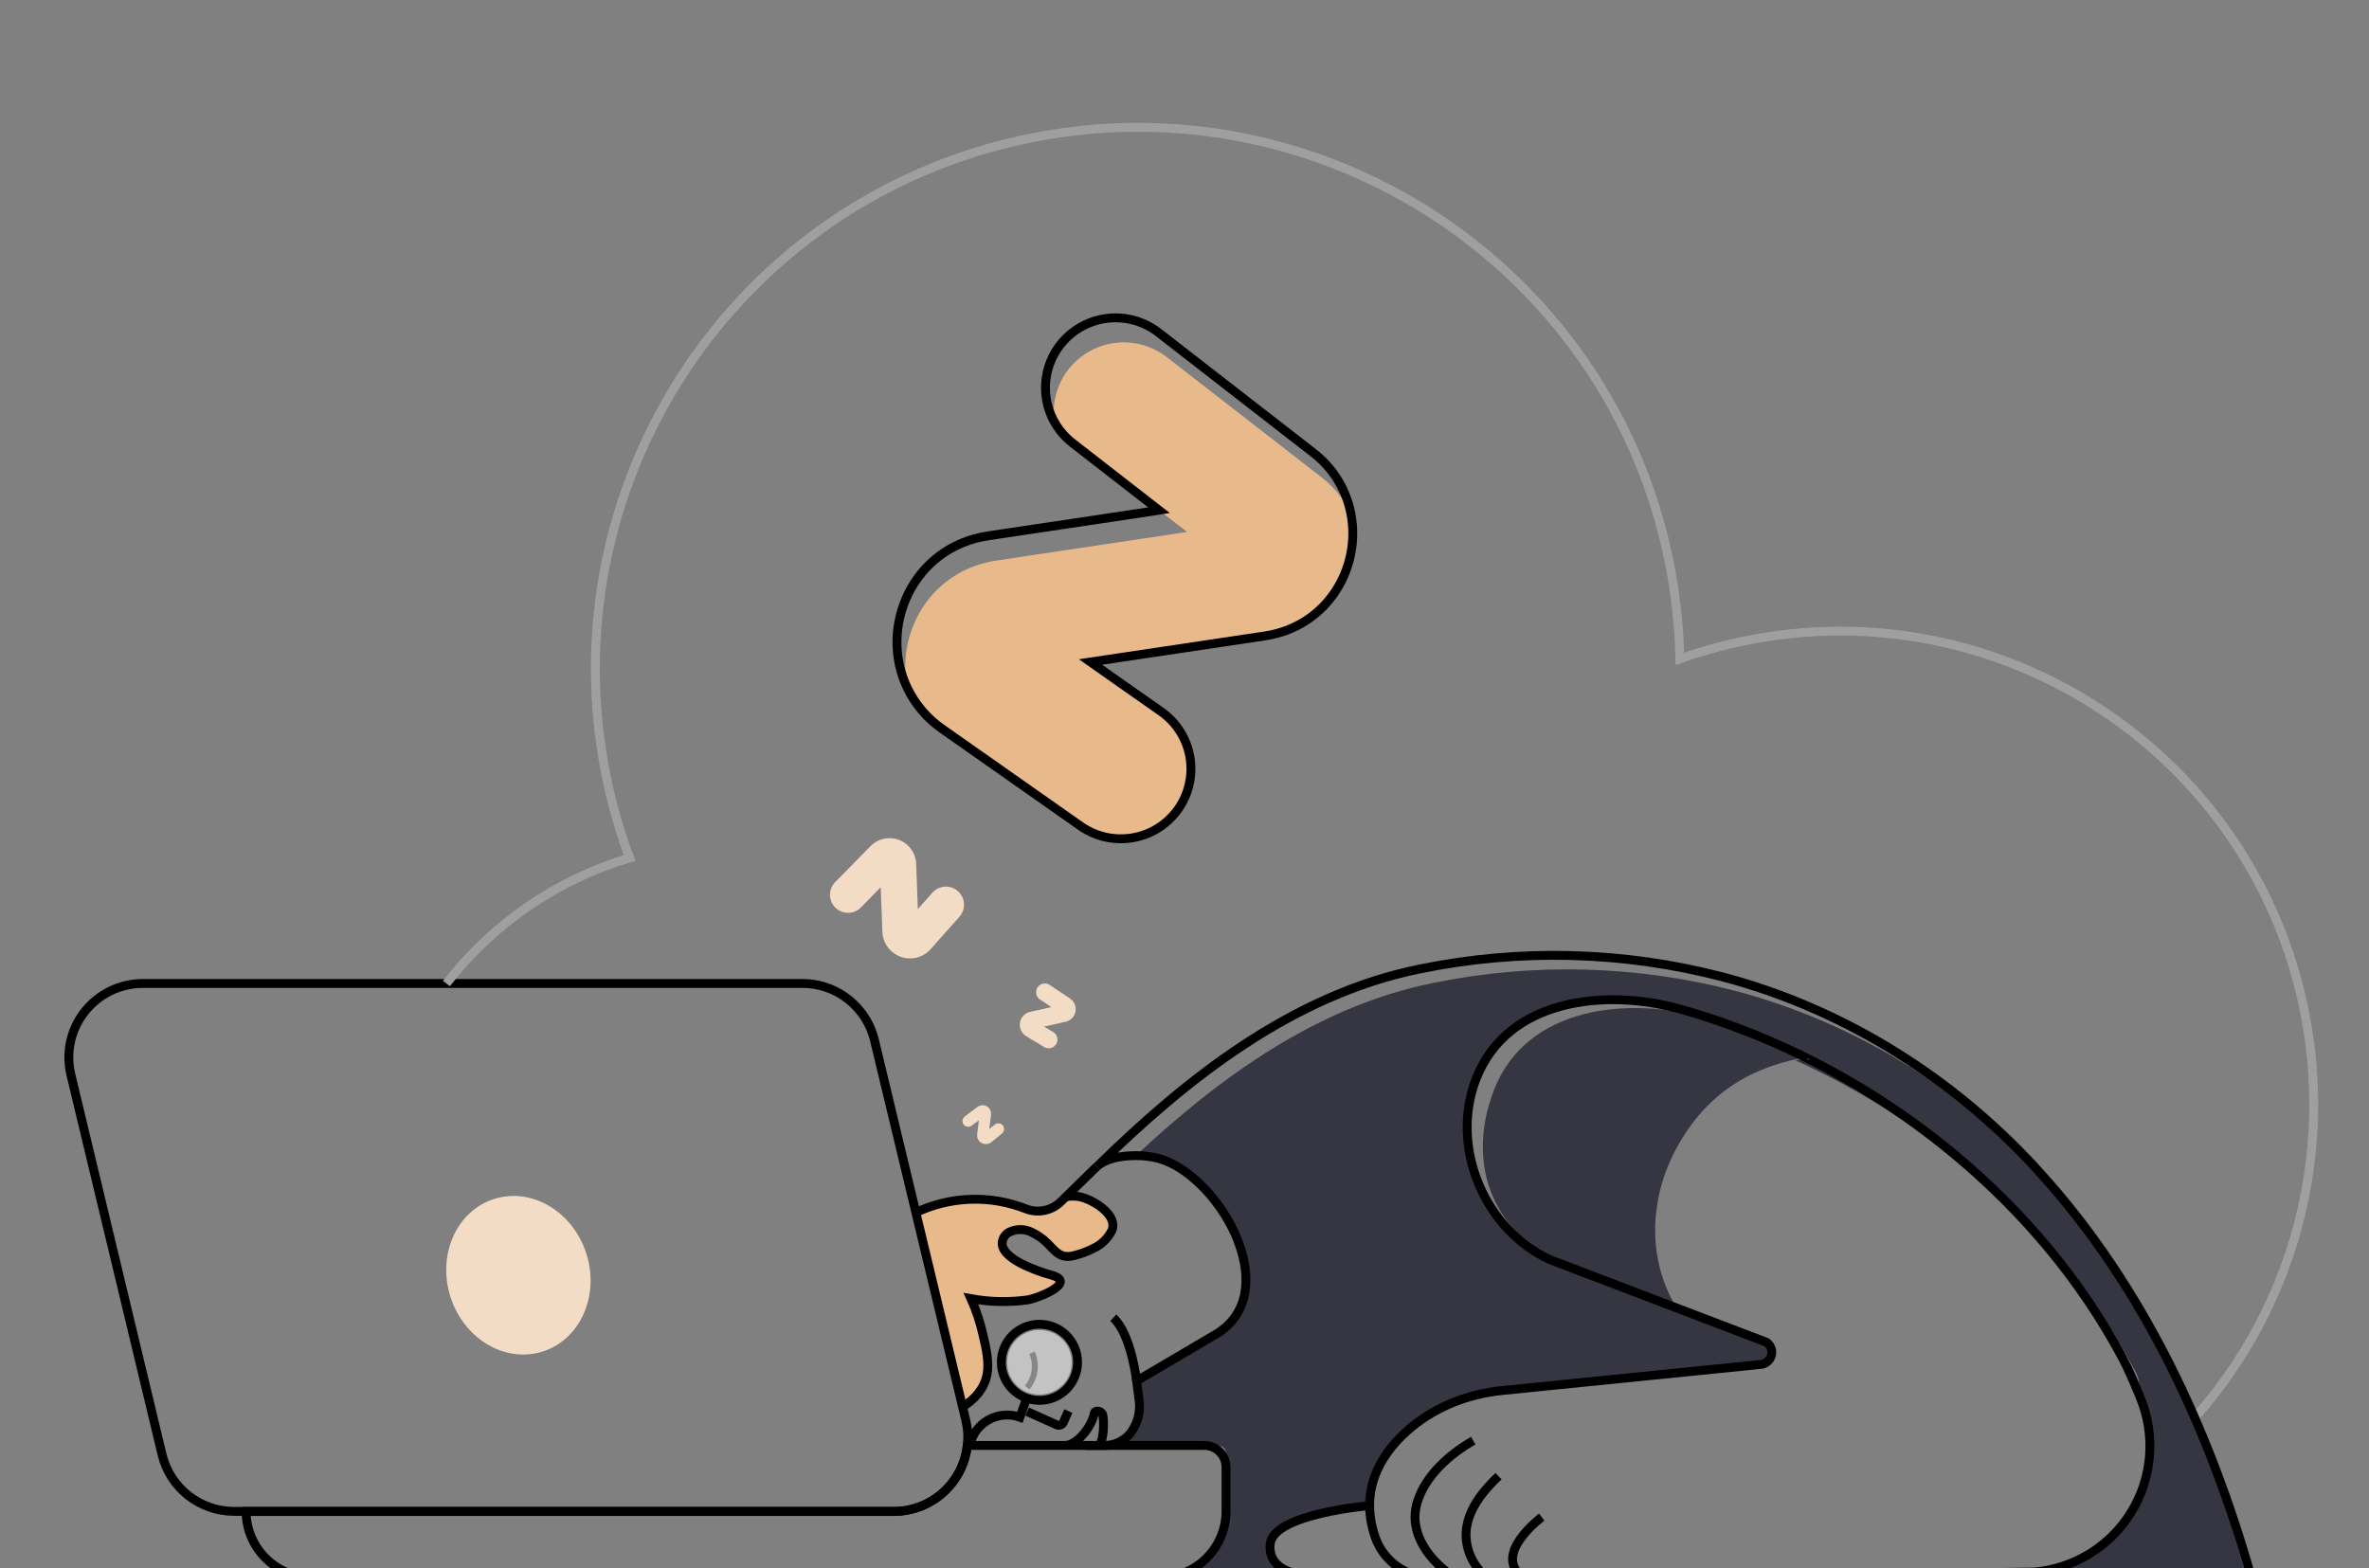 <svg width="441" height="292" viewBox="0 0 441 292" fill="none" xmlns="http://www.w3.org/2000/svg">
<rect x="0" y="0" width="441" height="292" fill="#808080" stroke="none"/>
<path d="M418.216 293.699H282.654H292.046L377.785 292.707C393.635 291.331 404.804 275.805 398.783 261.106C397.742 258.567 398.83 257.859 397.542 255.41C384.063 230.065 360.694 209.418 334.212 197.424C334.868 197.301 335.529 197.211 336.203 197.121C331.272 194.654 326.193 192.494 320.995 190.651C318.238 189.669 315.448 188.781 312.663 188.003C298.971 184.149 280.468 185.91 274.641 201.051C269.741 213.761 276.248 229.116 288.486 234.683L310.467 243.075C310.282 242.799 310.116 242.524 309.945 242.235L329.06 249.53C329.837 250.073 330.194 251.041 329.956 251.958C329.718 252.875 328.934 253.547 327.991 253.645L281.566 258.709C274.874 259.383 266.495 262.179 261.562 266.778C257.964 270.1 254.932 274.623 254.96 280.348C251.926 280.576 248.91 280.999 245.93 281.615C241.382 282.593 236.753 284.278 236.425 287.045C235.778 292.598 243.682 293.727 248.663 293.727L217.143 293.604C220.527 293.604 220.945 293.576 223.188 291.345C225.432 289.114 227.941 287.396 227.941 284.016L228.217 273.185C228.217 270.955 228.749 269.151 226.515 269.151H206.554C208.214 269.196 209.747 268.268 210.475 266.778C210.49 266.76 210.5 266.739 210.503 266.716C211.501 264.865 211.729 262.202 211.544 259.682L211.777 258.856L212.376 256.654L225.056 249.202C225.151 249.147 225.243 249.087 225.332 249.022C231.948 244.983 232.775 237.763 230.507 231.308C230.46 231.185 230.431 231.076 230.384 230.972C230.279 230.696 230.184 230.435 230.065 230.174C229.46 228.702 228.71 227.293 227.827 225.969C224.552 220.862 219.8 216.699 215.284 215.612C214.018 215.327 212.724 215.183 211.425 215.185C227.138 200.472 245.241 187.395 266.623 183.048C285.332 179.188 304.68 179.692 323.162 184.519C344.758 190.258 364.206 202.171 379.629 218.261C400.389 239.89 410.099 265.159 418.216 293.699V293.699Z" fill="#353642"/>
<path d="M207.004 228.67C206.258 230.135 205.039 231.306 203.544 231.992C202.267 232.633 200.914 233.112 199.518 233.416C197.218 233.801 196.405 232.348 194.937 230.924C194.099 230.116 193.136 229.45 192.085 228.95C190.809 228.324 189.32 228.302 188.026 228.888C187.142 229.282 186.572 230.157 186.572 231.124C186.667 232.866 189.072 234.242 190.431 234.964C192.206 235.801 194.05 236.48 195.944 236.995C200.588 238.419 192.855 241.385 191.229 241.57C187.753 242.04 184.224 241.957 180.773 241.324C181.764 243.534 182.524 245.84 183.04 248.206C183.578 250.47 184.205 253.194 183.763 255.472C183.226 258.149 181.415 260.138 179.181 261.486L170.498 225.309C176.971 222.23 184.436 221.986 191.096 224.636C193.34 225.462 195.86 224.905 197.546 223.212L198.435 222.353C199.672 222.084 200.962 222.186 202.142 222.647C204.247 223.439 208.144 225.988 207.004 228.67V228.67Z" fill="#E8B98B"/>
<path fill-rule="evenodd" clip-rule="evenodd" d="M215.922 269.123H180.068C179.317 276.118 173.406 281.422 166.361 281.42H45.822C45.838 288.198 51.336 293.688 58.122 293.704H215.913C222.699 293.68 228.196 288.197 228.227 281.42V273.162C228.227 270.931 226.416 269.123 224.183 269.123L215.922 269.123Z" stroke="black" stroke-width="1.652"/>
<path fill-rule="evenodd" clip-rule="evenodd" d="M160.554 188.825C161.613 190.282 162.374 191.934 162.792 193.685L179.778 264.405C180.154 265.94 180.252 267.53 180.068 269.099C179.318 276.094 173.406 281.398 166.361 281.397H43.584C37.203 281.393 31.657 277.023 30.167 270.827L13.2 200.107C12.207 196.002 13.156 191.669 15.774 188.353C18.391 185.037 22.389 183.104 26.617 183.11H149.375C153.458 183.104 157.331 184.915 159.941 188.051L160.554 188.825Z" stroke="black" stroke-width="1.652"/>
<ellipse rx="13.273" ry="14.9" transform="matrix(0.954 -0.3 0.301 0.954 96.504 237.434)" fill="#F3DCC5"/>
<path d="M336.876 196.708C326.044 198.517 317.717 203.462 312.128 213.7C307.124 222.86 306.539 234.038 311.876 243.127L290.085 234.783C277.466 229.012 273.027 216.187 278.084 203.016C284.097 187.325 303.174 185.502 317.294 189.498C320.17 190.305 323.04 191.226 325.883 192.242C329.596 193.571 333.26 195.06 336.876 196.708V196.708Z" fill="#353642"/>
<path d="M83.102 183.119C91.747 171.963 103.668 163.785 117.198 159.729C115.396 154.895 113.966 149.93 112.92 144.878C101.694 90.352 136.803 37.046 191.388 25.802C245.973 14.558 299.37 49.605 310.624 104.116C311.882 110.225 312.582 116.435 312.715 122.67C316.615 121.288 320.606 120.178 324.659 119.347C372.362 109.499 419.034 140.151 428.882 187.799C434.517 214.963 426.99 243.191 408.573 263.959" stroke="#9F9F9F" stroke-width="1.652"/>
<path d="M202.085 269.127H205.455C207.419 269.174 209.291 268.295 210.507 266.754C210.522 266.736 210.534 266.715 210.54 266.692C211.749 265.042 212.299 263.001 212.085 260.968L211.809 258.827L211.581 257.1L212.408 256.625L225.364 248.993L226.238 248.49C232.564 244.774 233.02 237.844 230.54 231.28C230.497 231.161 230.464 231.052 230.421 230.943C230.311 230.667 230.202 230.411 230.098 230.15C229.463 228.692 228.715 227.286 227.859 225.945C224.584 220.833 219.836 216.675 215.317 215.588C214.051 215.3 212.756 215.157 211.457 215.161C208.748 215.161 205.754 215.679 204.181 217.24C220.987 200.728 240.62 185.231 264.236 180.423C282.953 176.57 302.308 177.083 320.794 181.923C342.39 187.661 361.857 199.589 377.28 215.679C378.093 216.523 378.887 217.378 379.656 218.251C398.986 239.467 411.314 266.265 419.104 293.689" stroke="black" stroke-width="1.652"/>
<path fill-rule="evenodd" clip-rule="evenodd" d="M288.606 234.56C276.363 228.993 269.861 213.638 274.757 200.932C280.593 185.787 299.095 184.026 312.778 187.88C315.573 188.662 318.35 189.544 321.11 190.528C351.874 201.445 379.83 224.109 395.096 252.824C396.384 255.254 397.41 257.751 398.451 260.295C401.297 267.226 400.671 275.096 396.767 281.492C392.862 287.888 386.143 292.049 378.67 292.698L292.936 293.699H266.549C261.769 293.7 257.519 290.662 255.979 286.143C253.084 277.6 256.825 271.154 261.554 266.764C266.487 262.188 272.922 259.573 279.614 258.899L327.778 254.039C328.723 253.942 329.508 253.27 329.748 252.353C329.988 251.435 329.633 250.465 328.857 249.919L288.606 234.56Z" stroke="black" stroke-width="1.652"/>
<path d="M274.252 268.23C269.856 270.755 265.336 274.709 263.824 279.716C262.085 285.483 266.168 290.723 270.806 293.723" stroke="black" stroke-width="1.652"/>
<path d="M278.961 274.847C274.86 278.743 271.305 283.684 273.676 289.56C274.354 291.173 275.411 292.599 276.756 293.718" stroke="black" stroke-width="1.652"/>
<path d="M287.006 282.469C287.006 282.469 277.563 289.48 283.561 293.685" stroke="black" stroke-width="1.652"/>
<path d="M262.771 293.03L262.938 293.704H247.7C242.719 293.704 235.819 292.94 236.47 287.387C237.121 281.834 254.958 280.32 254.958 280.32" stroke="black" stroke-width="1.652"/>
<path d="M235.441 118.408L203.014 123.254L208.665 127.231L219.235 135.684C220.889 136.847 220.475 139.591 221.392 141.256C222.104 146.395 219.692 151.466 215.253 154.161C210.814 156.855 205.196 156.66 200.956 153.663L175.457 135.751C172.643 133.81 170.383 131.17 168.903 128.09C166.817 117.719 173.219 106.186 185.538 104.359L220.984 99.043L215.756 94.989L199.658 82.478C198.279 81.412 197.129 80.08 196.274 78.562C195.542 73.305 198.077 68.13 202.683 65.481C207.289 62.833 213.044 63.24 217.229 66.511L245.945 88.819C248.293 90.62 250.192 92.94 251.491 95.597C253.45 105.621 247.185 116.647 235.441 118.408V118.408Z" fill="#E8B98B"/>
<path d="M211.581 257.095C211.581 257.095 210.593 248.41 207.242 245.348" stroke="black" stroke-width="1.652"/>
<path d="M170.166 225.917C176.709 222.707 184.307 222.414 191.078 225.11C193.325 225.938 195.848 225.381 197.537 223.686L204.158 217.212" stroke="black" stroke-width="1.652"/>
<path d="M191.21 262.815L196.737 265.297C196.986 265.4 197.267 265.392 197.509 265.276C197.752 265.16 197.935 264.947 198.011 264.69L198.881 262.725" stroke="black" stroke-width="1.652"/>
<path d="M192.117 251.852C193.061 254.017 192.713 256.527 191.214 258.354" stroke="black" stroke-width="1.101"/>
<path d="M204.66 269.123C205.53 267.837 205.525 264.728 205.302 263.48C205.159 262.687 203.824 262.403 203.681 263.2C203.291 265.426 200.777 268.848 198.453 269.123" stroke="black" stroke-width="1.652"/>
<ellipse cx="193.498" cy="253.645" rx="7.096" ry="7.086" stroke="black" stroke-width="1.652"/>
<path d="M191.124 260.319L189.859 263.869C188.087 263.238 186.135 263.336 184.435 264.143C182.735 264.949 181.426 266.398 180.796 268.169" stroke="black" stroke-width="1.652"/>
<ellipse opacity="0.53" cx="193.494" cy="253.645" rx="6.007" ry="5.999" fill="white"/>
<path d="M179.158 261.951C181.392 260.603 183.198 258.628 183.735 255.942C184.182 253.659 183.554 250.939 183.017 248.675C182.501 246.309 181.742 244.003 180.75 241.793C184.201 242.425 187.73 242.507 191.206 242.035C192.827 241.855 200.565 238.903 195.921 237.464C194.028 236.951 192.184 236.27 190.413 235.428C189.044 234.721 186.644 233.345 186.558 231.598C186.546 230.634 187.106 229.753 187.984 229.353C189.28 228.769 190.769 228.796 192.043 229.424C193.097 229.919 194.061 230.586 194.895 231.399C196.368 232.823 197.171 234.246 199.481 233.881C200.875 233.581 202.225 233.102 203.497 232.457C204.996 231.772 206.218 230.601 206.966 229.135C208.117 226.462 204.21 223.914 202.09 223.15C200.913 222.688 199.625 222.582 198.388 222.846" stroke="black" stroke-width="1.652"/>
<path fill-rule="evenodd" clip-rule="evenodd" d="M235.434 118.408L203.006 123.254L208.657 127.232L215.967 132.358C219.873 134.999 222.046 139.54 221.652 144.234C221.258 148.928 218.358 153.044 214.066 154.999C209.775 156.954 204.761 156.444 200.953 153.664L175.455 135.751C172.64 133.811 170.381 131.17 168.901 128.091C163.478 116.847 169.818 101.872 183.986 99.76L212.108 95.555L215.748 94.99L199.651 82.479C195.974 79.621 194.103 75.021 194.743 70.411C195.383 65.802 198.437 61.884 202.754 60.133C207.071 58.382 211.995 59.064 215.672 61.922L244.388 84.23C248.064 87.022 250.583 91.066 251.465 95.593C253.442 105.622 247.178 116.647 235.434 118.408V118.408Z" stroke="black" stroke-width="1.652"/>
<path d="M164.259 173.46L163.945 165.187L160.271 168.946C158.973 170.271 156.847 170.296 155.518 169.003C154.192 167.707 154.167 165.584 155.461 164.257L162.044 157.546C163.43 156.129 165.529 155.673 167.38 156.386C169.23 157.1 170.478 158.846 170.551 160.825L170.86 169.264L173.569 166.213C174.161 165.544 174.994 165.138 175.886 165.084C176.778 165.031 177.655 165.334 178.322 165.928C178.991 166.518 179.398 167.351 179.452 168.241C179.506 169.131 179.204 170.006 178.612 170.674L173.274 176.688C171.881 178.276 169.657 178.851 167.666 178.139C165.676 177.426 164.324 175.571 164.259 173.46V173.46Z" fill="#F3DCC5"/>
<path d="M191.799 188.382L195.71 187.509L193.595 186.085C192.849 185.583 192.65 184.573 193.149 183.826C193.651 183.08 194.664 182.882 195.411 183.384L199.185 185.904C199.984 186.438 200.388 187.396 200.211 188.339C200.034 189.283 199.31 190.03 198.372 190.238L194.365 191.14L196.062 192.16C196.432 192.383 196.698 192.743 196.801 193.161C196.904 193.58 196.837 194.022 196.613 194.391C196.149 195.159 195.15 195.407 194.38 194.946L191.053 192.939C190.177 192.416 189.71 191.412 189.874 190.407C190.039 189.402 190.802 188.599 191.799 188.382V188.382Z" fill="#F3DCC5"/>
<path d="M181.902 211.198L182.22 208.588L180.875 209.584C180.648 209.754 180.362 209.826 180.082 209.785C179.801 209.744 179.548 209.593 179.378 209.366C179.028 208.892 179.125 208.225 179.597 207.871L181.973 206.091C182.479 205.714 183.161 205.675 183.707 205.991C184.253 206.307 184.558 206.918 184.483 207.543L184.16 210.211L185.162 209.385C185.382 209.205 185.664 209.119 185.946 209.147C186.229 209.174 186.489 209.313 186.669 209.532C186.85 209.751 186.935 210.033 186.908 210.315C186.88 210.597 186.741 210.857 186.522 211.037L184.545 212.66C184.027 213.071 183.313 213.131 182.734 212.811C182.156 212.491 181.827 211.854 181.902 211.198V211.198Z" fill="#F3DCC5"/>
<path d="M336.876 197.036L336.676 197.373C336.525 197.278 336.366 197.195 336.201 197.126L336.876 197.036Z" fill="#353642"/>
</svg>
